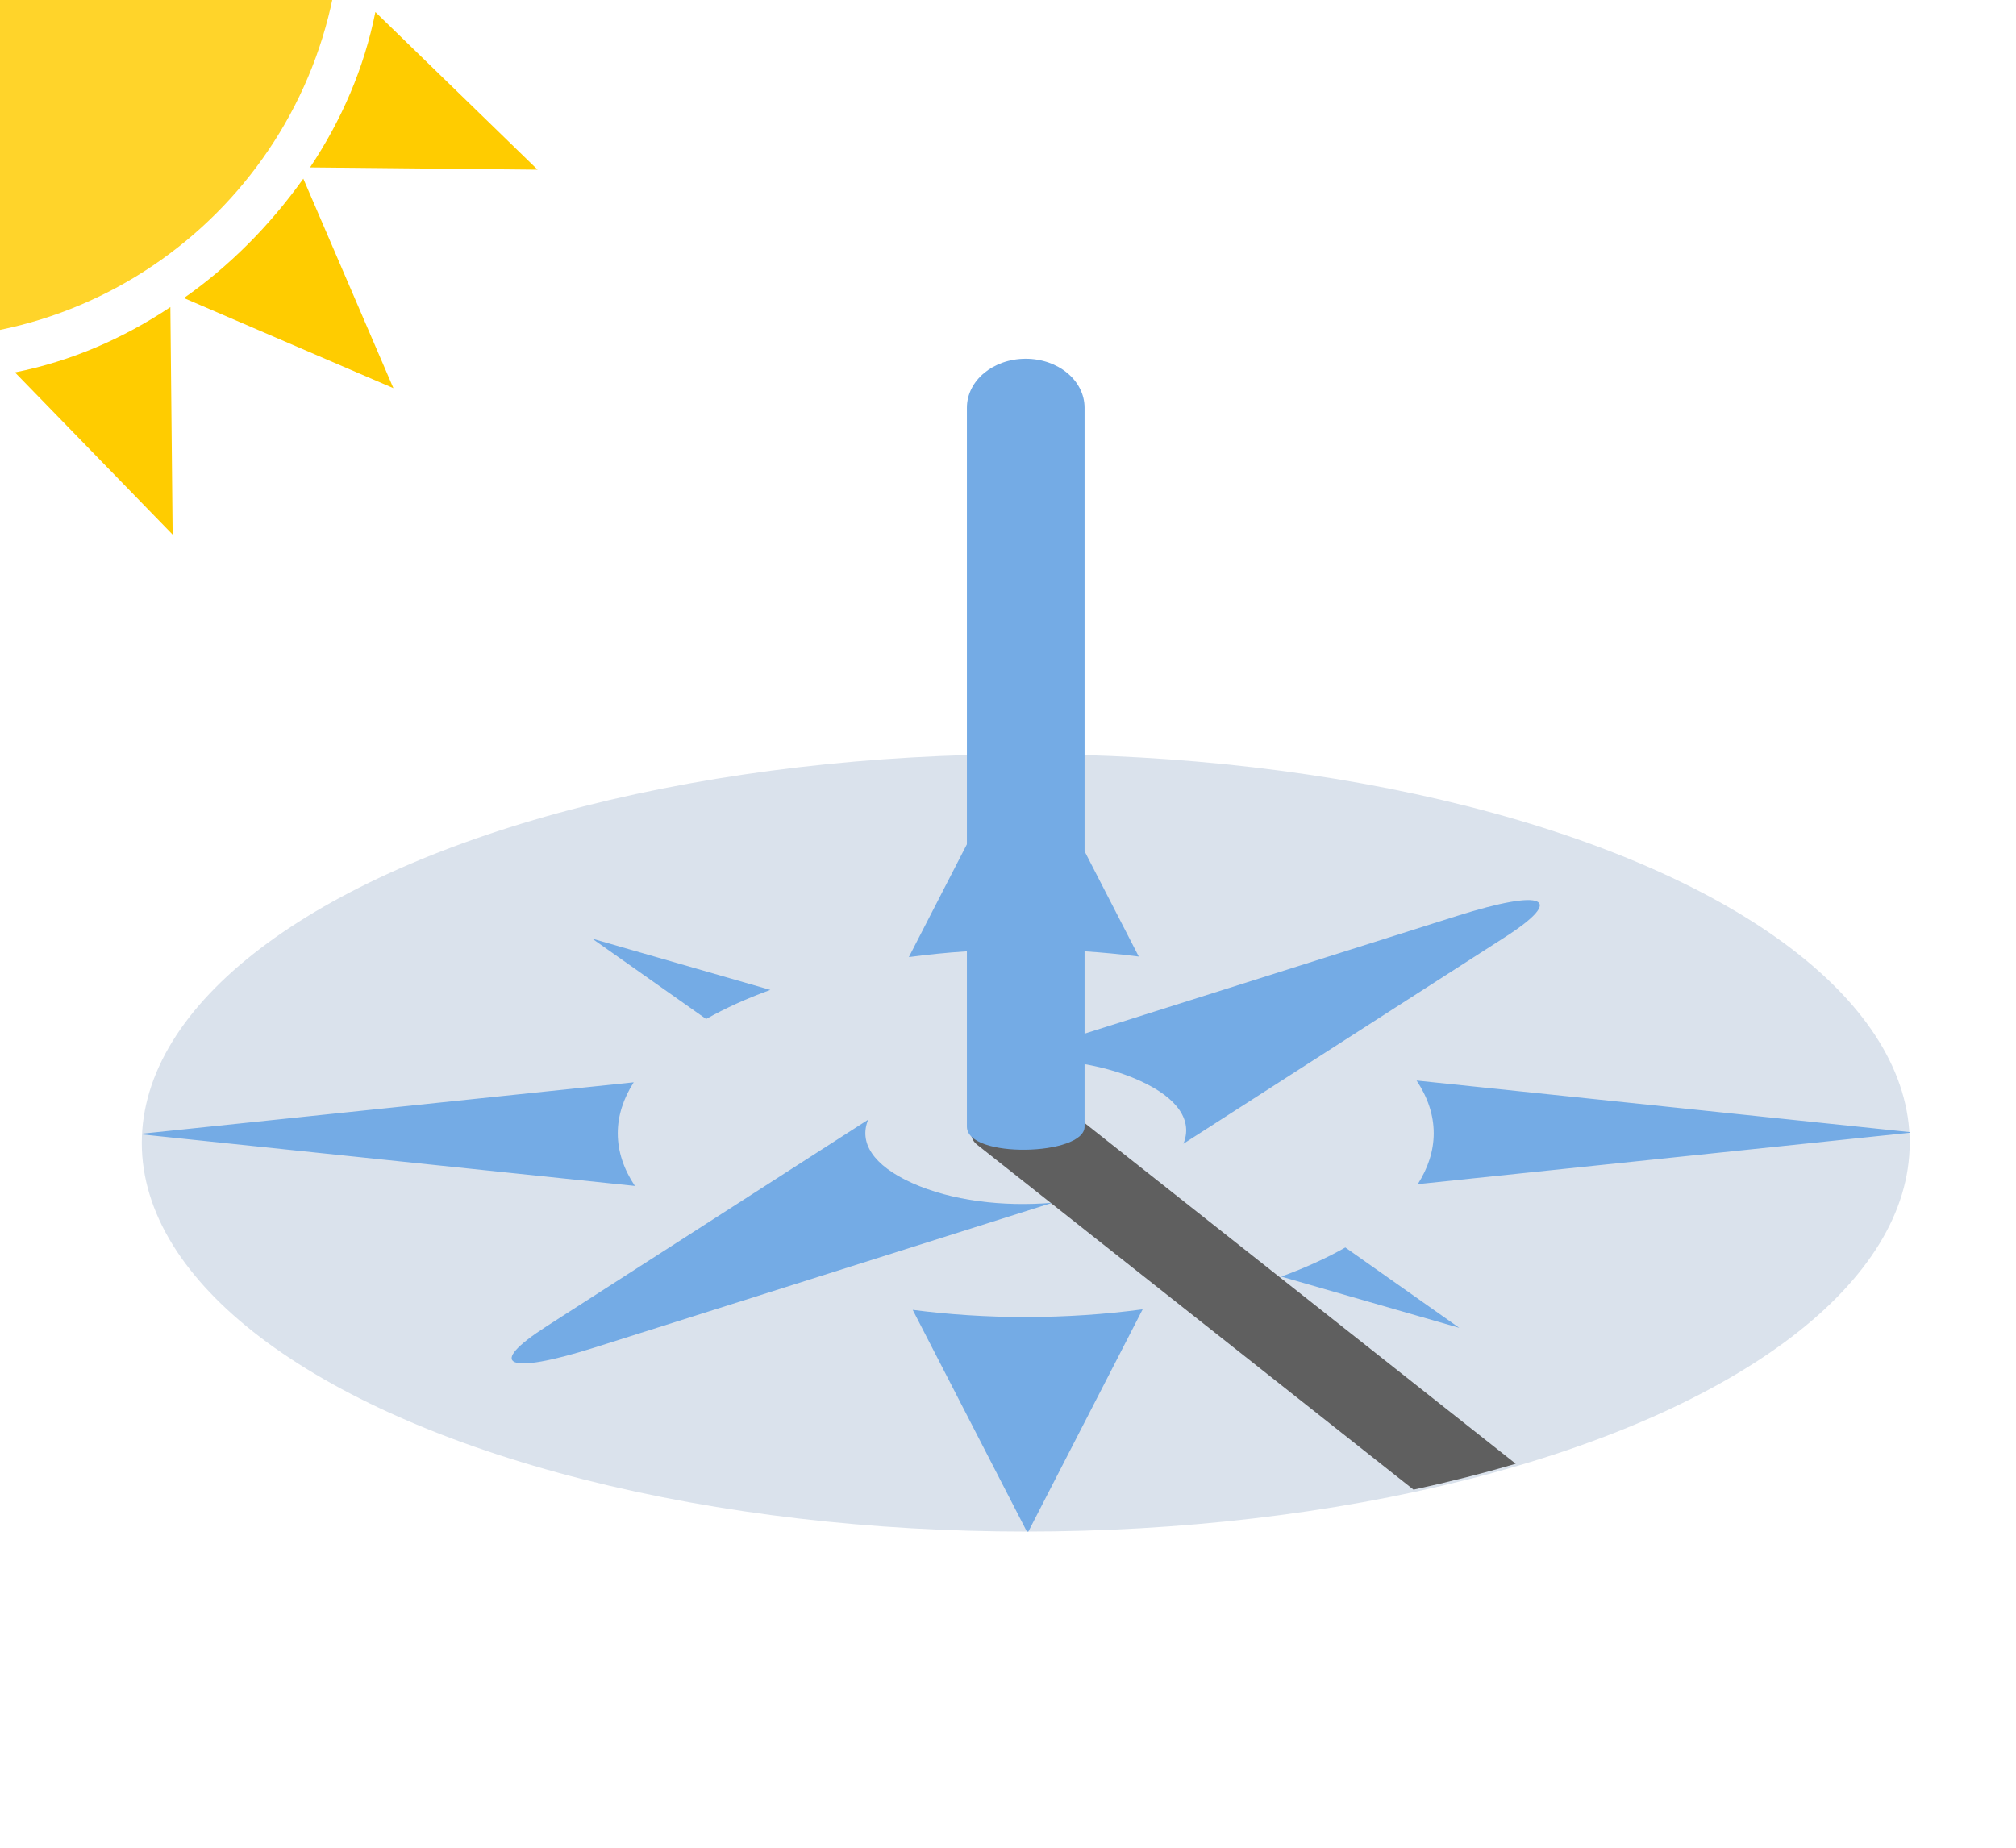 <?xml version="1.0" encoding="UTF-8" standalone="no"?>
<!-- Created with Inkscape (http://www.inkscape.org/) -->

<svg
   width="6cm"
   height="5.5cm"
   viewBox="0 0 60 55"
   version="1.1"
   id="svg1"
   inkscape:version="1.3.2 (091e20e, 2023-11-25)"
   sodipodi:docname="suncompass.svg"
   inkscape:export-filename="SunDec.png"
   inkscape:export-xdpi="300"
   inkscape:export-ydpi="300"
   xml:space="preserve"
   xmlns:inkscape="http://www.inkscape.org/namespaces/inkscape"
   xmlns:sodipodi="http://sodipodi.sourceforge.net/DTD/sodipodi-0.dtd"
   xmlns="http://www.w3.org/2000/svg"
   xmlns:svg="http://www.w3.org/2000/svg"><sodipodi:namedview
     id="namedview1"
     pagecolor="#ffffff"
     bordercolor="#666666"
     borderopacity="1.0"
     inkscape:showpageshadow="2"
     inkscape:pageopacity="0.0"
     inkscape:pagecheckerboard="0"
     inkscape:deskcolor="#d1d1d1"
     inkscape:document-units="mm"
     inkscape:zoom="1.0031812"
     inkscape:cx="196.37529"
     inkscape:cy="112.14325"
     inkscape:window-width="1664"
     inkscape:window-height="890"
     inkscape:window-x="47"
     inkscape:window-y="25"
     inkscape:window-maximized="0"
     inkscape:current-layer="layer1" /><defs
     id="defs1"><clipPath
       clipPathUnits="userSpaceOnUse"
       id="clipPath107"><ellipse
         style="fill:#d7eef4;stroke:#006680;stroke-width:0.706;stroke-linecap:round;stroke-dasharray:none;paint-order:stroke fill markers"
         id="ellipse108"
         cx="117.128"
         cy="146.893"
         rx="48.373"
         ry="21.272" /></clipPath></defs><g
     inkscape:label="Layer 1"
     inkscape:groupmode="layer"
     id="layer1"><g
       id="g18"
       transform="matrix(0.8,0,0,0.8,11.224,24.673)"
       style="stroke-width:1.38"><path
         d="m -26.882,-10.952 5.866,-6.034 c -2.095,-0.419 -4.023,-1.257 -5.782,-2.43 l -0.084,8.464"
         id="path1"
         style="fill:#ffcc00;stroke-width:1.38" /><path
         d="m -7.607,-57.378 -5.866,6.034 c 2.095,0.419 4.023,1.257 5.782,2.43 l 0.084,-8.464"
         id="path2"
         style="fill:#ffcc00;stroke-width:1.38" /><path
         d="m -34.424,-30.394 -6.034,5.866 8.464,-0.084 c -1.173,-1.76 -2.011,-3.687 -2.43,-5.782"
         id="path3"
         style="fill:#ffcc00;stroke-width:1.38" /><path
         d="m -0.065,-37.936 6.034,-5.866 -8.464,0.084 c 1.173,1.76 2.011,3.687 2.43,5.782"
         id="path4"
         style="fill:#ffcc00;stroke-width:1.38" /><path
         d="m -31.994,-43.719 -8.464,-0.084 6.034,5.866 c 0.419,-2.095 1.257,-4.023 2.43,-5.782"
         id="path5"
         style="fill:#ffcc00;stroke-width:1.38" /><path
         d="m -2.495,-24.612 8.464,0.084 -6.034,-5.866 c -0.419,2.095 -1.257,4.023 -2.43,5.782"
         id="path6"
         style="fill:#ffcc00;stroke-width:1.38" /><path
         d="m -21.016,-51.345 -5.866,-6.034 0.084,8.464 c 1.76,-1.173 3.687,-2.011 5.782,-2.43"
         id="path7"
         style="fill:#ffcc00;stroke-width:1.38" /><path
         d="m -13.474,-16.985 5.866,6.034 -0.084,-8.464 c -1.76,1.173 -3.687,2.011 -5.782,2.43"
         id="path8"
         style="fill:#ffcc00;stroke-width:1.38" /><path
         d="m -31.659,-24.109 -3.352,7.794 7.794,-3.352 c -1.76,-1.257 -3.268,-2.765 -4.442,-4.442"
         id="path9"
         style="fill:#ffcc00;stroke-width:1.38" /><path
         d="m -2.831,-44.221 3.352,-7.794 -7.794,3.352 c 1.76,1.257 3.268,2.765 4.442,4.442"
         id="path10"
         style="fill:#ffcc00;stroke-width:1.38" /><path
         d="m -34.843,-34.165 c 0,-1.089 0.084,-2.095 0.335,-3.101 l -7.877,3.101 7.877,3.101 c -0.251,-1.006 -0.335,-2.011 -0.335,-3.101"
         id="path11"
         style="fill:#ffcc00;stroke-width:1.38" /><path
         d="m 7.896,-34.165 -7.877,-3.101 c 0.168,1.006 0.335,2.095 0.335,3.101 0,1.089 -0.084,2.095 -0.335,3.101 l 7.877,-3.101"
         id="path12"
         style="fill:#ffcc00;stroke-width:1.38" /><path
         d="m -27.301,-48.579 -7.794,-3.352 3.352,7.794 c 1.257,-1.76 2.765,-3.268 4.442,-4.442"
         id="path13"
         style="fill:#ffcc00;stroke-width:1.38" /><path
         d="m -7.188,-19.751 7.794,3.352 -3.352,-7.794 c -1.257,1.76 -2.765,3.268 -4.442,4.442"
         id="path14"
         style="fill:#ffcc00;stroke-width:1.38" /><path
         d="m -14.144,-51.428 -3.101,-7.877 -3.101,7.877 c 1.006,-0.168 2.095,-0.335 3.101,-0.335 1.089,0 2.095,0.084 3.101,0.335"
         id="path15"
         style="fill:#ffcc00;stroke-width:1.38" /><path
         d="m -20.345,-16.902 3.101,7.877 3.101,-7.877 c -1.006,0.251 -2.011,0.335 -3.101,0.335 -1.089,0 -2.095,-0.084 -3.101,-0.335"
         id="path16"
         style="fill:#ffcc00;stroke-width:1.38" /><path
         d="m -17.245,-50.088 c -8.799,0 -15.923,7.123 -15.923,15.923 0,8.799 7.123,15.923 15.923,15.923 8.799,0 15.923,-7.123 15.923,-15.923 0,-8.799 -7.123,-15.923 -15.923,-15.923"
         id="path17"
         sodipodi:nodetypes="csssc"
         style="fill:#ffd42a;stroke-width:1.38" /></g><g
       id="g1"
       transform="matrix(0.84,0,0,0.84,6.436,8.061)"
       style="stroke-width:1.191"><ellipse
         style="fill:#dae2ec;fill-opacity:1;stroke:none;stroke-width:0.84;stroke-linecap:round;stroke-dasharray:none;paint-order:stroke fill markers"
         id="path105"
         cx="28.681"
         cy="30.903"
         rx="31.319"
         ry="13.773" /><path
         d="m 42.529,28.693 c 0.393,0.591 0.607,1.219 0.607,1.867 0,0.627 -0.2,1.232 -0.565,1.805 L 60,30.544 v -0.024 z m -13.848,8.382 c -1.389,0 -2.732,-0.09 -4.005,-0.255 l 4.044,7.855 h 0.054 l 4.049,-7.874 c -1.311,0.176 -2.702,0.273 -4.142,0.273 z M 14.226,30.561 c 0,-0.626 0.201,-1.232 0.565,-1.805 l -17.43,1.822 v 0.024 L 14.833,32.428 C 14.439,31.837 14.226,31.211 14.226,30.561 Z m 14.455,-6.515 c 1.392,0 2.734,0.091 4.005,0.254 l -4.042,-7.855 h -0.054 l -4.051,7.874 c 1.311,-0.177 2.704,-0.273 4.142,-0.273 z m 9.05,11.594 6.31,1.817 -4.037,-2.848 c -0.669,0.38 -1.432,0.727 -2.273,1.032 z m -18.099,-10.158 -6.312,-1.817 4.037,2.848 c 0.673,-0.38 1.432,-0.726 2.275,-1.031 z M 45.65,23.619 c 2.181,-1.401 1.424,-1.742 -1.686,-0.759 l -16.226,5.129 c 1.769,-0.148 3.575,0.074 4.97,0.704 1.395,0.629 1.89,1.443 1.559,2.24 z M 24.652,32.324 C 23.258,31.695 22.765,30.879 23.099,30.08 L 11.712,37.397 c -2.182,1.399 -1.424,1.742 1.688,0.759 l 16.226,-5.131 c -1.769,0.149 -3.579,-0.074 -4.974,-0.701 z"
         id="path2-5"
         style="fill:#74abe5;fill-opacity:1;stroke-width:0.315" /><path
         id="path106"
         style="fill:#5f5f5f;fill-opacity:1;stroke-width:1.297;stroke-linecap:round;paint-order:stroke fill markers"
         d="m 156.126,175.858 c -1.106,1.399 -3.123,1.635 -4.522,0.529 l -37.042,-29.282 c -1.504,-1.189 2.323,-4.006 3.993,-2.686 l 37.042,29.282 c 1.399,1.106 1.635,0.758 0.529,2.157 z"
         sodipodi:nodetypes="ssssss"
         clip-path="url(#clipPath107)"
         transform="matrix(0.647,0,0,0.647,-47.155,-64.203)" /><path
         id="rect105"
         style="fill:#74abe5;fill-opacity:1;stroke-width:0.84;stroke-linecap:round;paint-order:stroke fill markers"
         d="m 28.681,3.116 c 1.155,0 2.084,0.775 2.084,1.737 V 30.327 c 0,1.034 -4.169,1.148 -4.169,0 V 4.853 c 0,-0.962 0.93,-1.737 2.084,-1.737 z"
         sodipodi:nodetypes="ssssss" /></g></g></svg>

